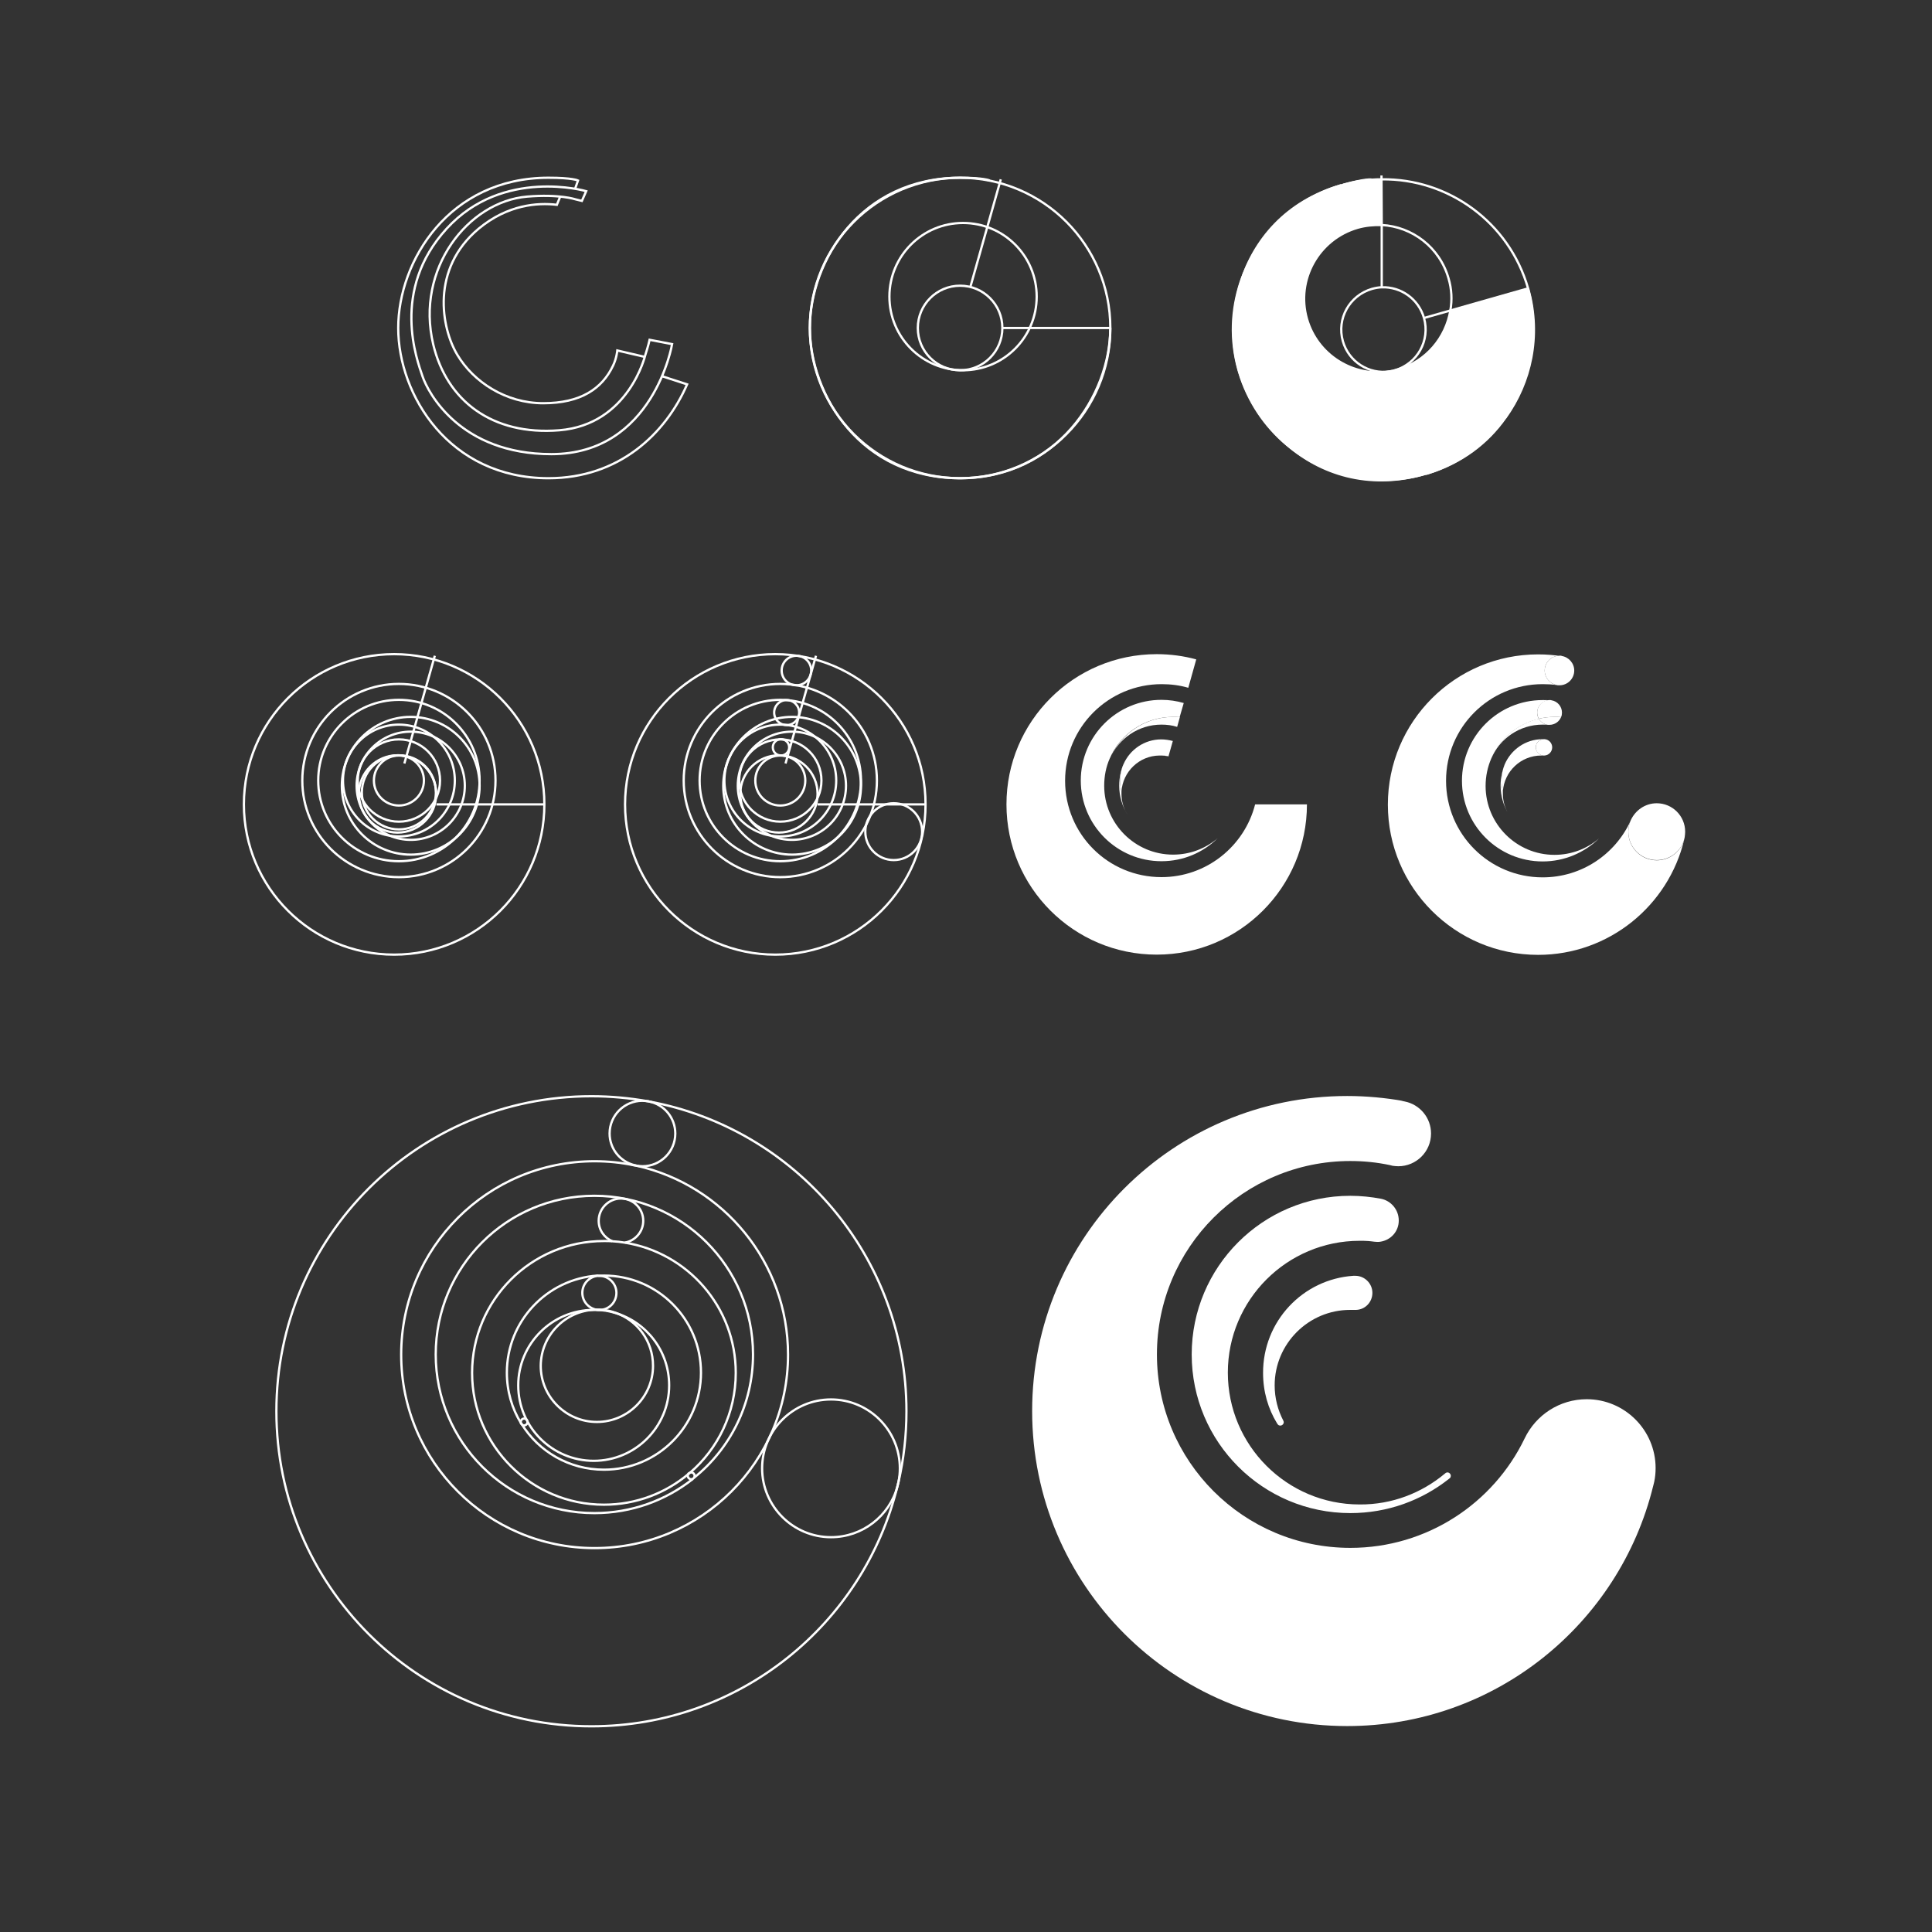 <?xml version="1.0" encoding="utf-8"?>
<!-- Generator: Adobe Illustrator 18.1.0, SVG Export Plug-In . SVG Version: 6.00 Build 0)  -->
<!DOCTYPE svg PUBLIC "-//W3C//DTD SVG 1.1//EN" "http://www.w3.org/Graphics/SVG/1.1/DTD/svg11.dtd">
<svg version="1.1" id="Layer_1" xmlns="http://www.w3.org/2000/svg" xmlns:xlink="http://www.w3.org/1999/xlink" x="0px" y="0px"
	 viewBox="0 0 850 850" enable-background="new 0 0 850 850" xml:space="preserve">
<rect fill="#333333" width="850" height="850"/>
<g>
	<circle fill="none" stroke="#FFFFFF" stroke-miterlimit="10" cx="175.5" cy="348.6" r="16.3"/>
	<circle fill="none" stroke="#FFFFFF" stroke-miterlimit="10" cx="174.9" cy="349.3" r="17"/>
	<circle fill="none" stroke="#FFFFFF" stroke-miterlimit="10" cx="173.4" cy="353.9" r="66.1"/>
	<circle fill="none" stroke="#FFFFFF" stroke-miterlimit="10" cx="175.5" cy="343.4" r="42.5"/>
	<circle fill="none" stroke="#FFFFFF" stroke-miterlimit="10" cx="175.5" cy="343.4" r="35.5"/>
	<circle fill="none" stroke="#FFFFFF" stroke-miterlimit="10" cx="175.5" cy="343.4" r="24.6"/>
	<circle fill="none" stroke="#FFFFFF" stroke-miterlimit="10" cx="175.5" cy="343.4" r="18.1"/>
	<circle fill="none" stroke="#FFFFFF" stroke-miterlimit="10" cx="175.5" cy="343.4" r="11"/>
	<circle fill="none" stroke="#FFFFFF" stroke-miterlimit="10" cx="180.7" cy="345.7" r="30.3"/>
	<circle fill="none" stroke="#FFFFFF" stroke-miterlimit="10" cx="180.7" cy="345.7" r="23.8"/>
	<polygon fill="none" stroke="#FFFFFF" stroke-miterlimit="10" points="192,353.9 239.6,353.9 239.6,353.9 	"/>
	<polygon fill="none" stroke="#FFFFFF" stroke-miterlimit="10" points="177.9,335.9 191.3,288.5 191.3,288.5 	"/>
	<circle fill="none" stroke="#FFFFFF" stroke-miterlimit="10" cx="342.7" cy="349.3" r="17"/>
	<circle fill="none" stroke="#FFFFFF" stroke-miterlimit="10" cx="341.1" cy="353.9" r="66.1"/>
	<circle fill="none" stroke="#FFFFFF" stroke-miterlimit="10" cx="343.3" cy="343.4" r="42.5"/>
	<circle fill="none" stroke="#FFFFFF" stroke-miterlimit="10" cx="343.3" cy="343.4" r="35.5"/>
	<circle fill="none" stroke="#FFFFFF" stroke-miterlimit="10" cx="343.3" cy="343.4" r="24.6"/>
	<circle fill="none" stroke="#FFFFFF" stroke-miterlimit="10" cx="343.3" cy="343.4" r="18.1"/>
	<circle fill="none" stroke="#FFFFFF" stroke-miterlimit="10" cx="343.3" cy="343.4" r="11"/>
	<circle fill="none" stroke="#FFFFFF" stroke-miterlimit="10" cx="348.5" cy="345.7" r="30.3"/>
	<circle fill="none" stroke="#FFFFFF" stroke-miterlimit="10" cx="348.4" cy="345.7" r="23.8"/>
	<polygon fill="none" stroke="#FFFFFF" stroke-miterlimit="10" points="359.7,353.9 407.3,353.9 407.3,353.9 	"/>
	<polygon fill="none" stroke="#FFFFFF" stroke-miterlimit="10" points="345.6,335.9 359,288.5 359,288.5 	"/>
	<circle fill="none" stroke="#FFFFFF" stroke-miterlimit="10" cx="393.2" cy="365.9" r="12.5"/>
	<circle fill="none" stroke="#FFFFFF" stroke-miterlimit="10" cx="343.6" cy="328.8" r="3.6"/>
	<circle fill="none" stroke="#FFFFFF" stroke-miterlimit="10" cx="346.1" cy="313.5" r="5.5"/>
	<circle fill="none" stroke="#FFFFFF" stroke-miterlimit="10" cx="350.4" cy="295" r="6.5"/>
	<circle fill="none" stroke="#FFFFFF" stroke-miterlimit="10" cx="422.4" cy="144.3" r="66.1"/>
	<circle fill="none" stroke="#FFFFFF" stroke-miterlimit="10" cx="422.4" cy="144.3" r="18.6"/>
	<circle fill="none" stroke="#FFFFFF" stroke-miterlimit="10" cx="423.7" cy="130.5" r="32.4"/>
	<polygon fill="none" stroke="#FFFFFF" stroke-miterlimit="10" points="441,144.3 488.6,144.3 488.6,144.3 	"/>
	<polygon fill="none" stroke="#FFFFFF" stroke-miterlimit="10" points="426.9,126.3 440.3,78.9 440.3,78.9 	"/>
	<path fill="none" stroke="#FFFFFF" stroke-miterlimit="10" d="M488.5,144.3c0,29.5-23.6,66.1-66.1,66.1
		c-43.7,0-66.1-36.6-66.1-66.1s22.4-66.1,66.1-66.1c10.6,0,13,1.2,13,1.2"/>
	<path fill="none" stroke="#FFFFFF" stroke-miterlimit="10" d="M590.9,81.3c5.7-1.6,11.3-2.4,17-2.4c29.1-0.4,56,18.7,64.4,48
		c0.1,0.2,0.1,0.4,0.2,0.7c5.5,20.1,1.1,40.6-10.2,56.2"/>
	<path fill="none" stroke="#FFFFFF" stroke-miterlimit="10" d="M626.3,208.7c-0.1,0-0.3,0.1-0.4,0.1c-21.6,5.9-43.7,0.3-59.7-13.1
		c-9.7-8.1-17.1-19-21-31.9c-0.1-0.2-0.1-0.4-0.2-0.7c-0.1-0.2-0.1-0.4-0.2-0.7c-3.6-13-3-26.2,1-38.2c6.6-19.8,22.4-36.2,43.9-42.6
		c0.1,0,0.3-0.1,0.4-0.1"/>
	<path fill="none" stroke="#FFFFFF" stroke-miterlimit="10" d="M662.1,183.9c-8.2,11.3-19.9,20-34.2,24.4c-0.1,0-0.3,0.1-0.4,0.1"/>
	<path fill="none" stroke="#FFFFFF" stroke-miterlimit="10" d="M611.4,163.4c-9.1,1.4-18-4.2-20.6-13.3c-2.8-9.9,2.9-20.1,12.8-23
		c1.5-0.4,3-0.7,4.4-0.7c8.3-0.3,16.1,5.1,18.5,13.5c2.8,9.9-2.9,20.1-12.8,23c-0.4,0.1-0.8,0.2-1.1,0.3"/>
	<path fill="none" stroke="#FFFFFF" stroke-miterlimit="10" d="M612.5,163.2c-0.4,0.1-0.7,0.1-1.1,0.2"/>
	<path fill="none" stroke="#FFFFFF" stroke-miterlimit="10" d="M607.9,99c13.4,0.7,25.5,9.8,29.4,23.5c1.4,4.7,1.6,9.5,0.8,14.1
		c-2,12-10.6,22.4-23.1,26c-0.8,0.2-1.6,0.4-2.4,0.6l0,0c-0.4,0.1-0.7,0.1-1.1,0.2l0,0c-16,2.7-31.9-7.1-36.5-23.1
		c-4.9-17.2,5.1-35.1,22.3-40.1C600.8,99.2,604.4,98.9,607.9,99z"/>
	<polyline fill="none" stroke="#FFFFFF" stroke-miterlimit="10" points="626.5,139.9 638.1,136.6 672.2,126.9 	"/>
	<line fill="none" stroke="#FFFFFF" stroke-miterlimit="10" x1="607.9" y1="126.5" x2="607.9" y2="126.5"/>
	<line fill="none" stroke="#FFFFFF" stroke-miterlimit="10" x1="607.9" y1="126.5" x2="607.9" y2="99"/>
	<line fill="none" stroke="#FFFFFF" stroke-miterlimit="10" x1="607.9" y1="99" x2="607.8" y2="78.9"/>
	<line fill="none" stroke="#FFFFFF" stroke-miterlimit="10" x1="607.8" y1="78.9" x2="607.8" y2="77.2"/>
	<path fill="none" stroke="#FFFFFF" stroke-miterlimit="10" d="M672.2,126.9c0.1,0.2,0.1,0.4,0.2,0.7c4.7,17.2,1.8,39.1-10.2,56.2
		c0,0,0,0,0,0.1c-7.6,10.8-18.9,19.7-34.2,24.4c-0.1,0-0.3,0.1-0.4,0.1c-0.3,0.1-0.5,0.2-0.8,0.2c-0.1,0-0.3,0.1-0.4,0.1
		c-0.1,0-0.3,0.1-0.4,0.1c-24.3,6.6-45.1-0.4-59.7-13.1c-10.3-8.8-17.5-20.4-21-31.9c-0.1-0.2-0.1-0.4-0.2-0.7
		c-0.1-0.2-0.1-0.4-0.2-0.7c-3.2-11.6-3.1-25.3,1-38.2c5.8-18.5,19.7-35.5,43.9-42.6c0.1,0,0.3-0.1,0.4-0.1c0.1,0,0.3-0.1,0.4-0.1
		c0.1,0,0.3-0.1,0.4-0.1c9.9-2.8,12.4-2.3,12.4-2.3"/>
	<path fill="none" stroke="#FFFFFF" stroke-miterlimit="10" d="M257.9,84.1c0,0-36.6-10.6-61.4,16.5s-13,57.9-10.6,65
		s16.5,34.2,56.7,34.2c44.9,0,53.1-48.4,53.1-48.4l-9.9-1.9c0,0-0.7,3.1-1.9,6.7c0,0-7.2,30.6-37.8,33.1
		c-29.5,2.4-49.6-13-55.5-37.8c-7.9-33.2,15.3-62.8,41.3-65c14.2-1.2,21.3,1.2,21.3,1.2c2.3,0.6,2.8,0.7,2.8,0.7L257.9,84.1z"/>
	<path fill="none" stroke="#FFFFFF" stroke-miterlimit="10" d="M283.6,157l-12-2.8c0,0-0.3,3.4-1.9,6.7
		c-4.8,10.1-14.2,16.5-30.7,16.5s-30.7-9.4-37.8-21.3c-7.1-11.8-11.8-37.8,9.4-55.5C223.4,90,236.5,89.1,245,90.1l1.5-3.7"/>
	<path fill="none" stroke="#FFFFFF" stroke-miterlimit="10" d="M291.2,165.5l11.1,3.6c-9.5,21.8-30,41.3-61,41.3
		c-43.7,0-66.1-36.6-66.1-66.1s22.4-66.1,66.1-66.1c10.6,0,13,1.2,13,1.2l-1.3,3.7"/>
	<path fill="none" stroke="#FFFFFF" stroke-miterlimit="10" d="M285.5,484.6C350,496.5,398.8,553,398.8,620.9
		c0,10.7-1.2,21.1-3.5,31.1c-0.2,0.7-0.3,1.4-0.5,2c-14.9,60.6-69.5,105.5-134.6,105.5c-76.6,0-138.6-62.1-138.6-138.6
		c0-76.6,62.1-138.6,138.6-138.6c8.5,0,16.8,0.8,24.8,2.2C285.1,484.5,285.3,484.5,285.5,484.6z"/>
	<path fill="none" stroke="#FFFFFF" stroke-miterlimit="10" d="M280.2,512.9c38,8.5,66.5,42.5,66.5,83.1c0,47-38.1,85.1-85.1,85.1
		S176.5,643,176.5,596s38.1-85.1,85.1-85.1c6,0,11.8,0.6,17.4,1.8C279.4,512.7,279.8,512.8,280.2,512.9z"/>
	<path fill="none" stroke="#FFFFFF" stroke-miterlimit="10" d="M394.8,654.1c-3.5,12.8-15.3,22.2-29.2,22.2
		c-16.7,0-30.3-13.6-30.3-30.3s13.6-30.3,30.3-30.3c16.7,0,30.3,13.6,30.3,30.3c0,2.1-0.2,4.1-0.6,6
		C395.1,652.7,395,653.4,394.8,654.1z"/>
	<path fill="none" stroke="#FFFFFF" stroke-miterlimit="10" d="M285.5,484.6c6.6,1.3,11.6,7.1,11.6,14.1c0,8-6.5,14.4-14.4,14.4
		c-0.8,0-1.7-0.1-2.5-0.2c-0.4-0.1-0.8-0.2-1.2-0.3c-6.2-1.6-10.8-7.2-10.8-13.9c0-8,6.5-14.4,14.4-14.4c0.8,0,1.6,0.1,2.3,0.2
		C285.1,484.5,285.3,484.5,285.5,484.6z"/>
	<path fill="none" stroke="#FFFFFF" stroke-miterlimit="10" d="M262,576.2c0.2,0,0.4,0,0.6,0c0.1,0,0.2,0,0.3,0c0.3,0,0.6,0,1,0
		c2.5,0.1,4.8,0.6,7,1.4c9.6,3.4,16.4,12.5,16.4,23.3c0,13.6-11.1,24.7-24.7,24.7s-24.7-11.1-24.7-24.7
		C238,587.5,248.7,576.6,262,576.2"/>
	<path fill="none" stroke="#FFFFFF" stroke-miterlimit="10" d="M270.9,577.7c13.6,4.1,23.5,16.8,23.5,31.8
		c0,18.3-14.9,33.2-33.2,33.2S228,627.8,228,609.5s14.9-33.2,33.2-33.2c0.2,0,0.5,0,0.7,0l0,0C265.1,576.3,268.1,576.8,270.9,577.7z
		"/>
	<path fill="none" stroke="#FFFFFF" stroke-miterlimit="10" d="M304.8,650.7c-11.9,9.4-26.9,15-43.3,15c-38.5,0-69.8-31.2-69.8-69.8
		c0-38.5,31.2-69.8,69.8-69.8c38.5,0,69.8,31.2,69.8,69.8c0,21.9-10.1,41.5-25.9,54.2"/>
	<path fill="none" stroke="#FFFFFF" stroke-miterlimit="10" d="M274.8,546.7c27.7,4.4,48.9,28.3,48.9,57.3c0,17.6-7.8,33.4-20.2,44
		c-0.2,0.1-0.3,0.3-0.5,0.4c-10.1,8.5-23.1,13.6-37.3,13.6c-32,0-58-26-58-58s26-58,58-58c1.2,0,2.5,0,3.7,0.1
		C271.2,546.2,273,546.4,274.8,546.7z"/>
	<path fill="none" stroke="#FFFFFF" stroke-miterlimit="10" d="M263.6,561.3c0.7,0,1.4-0.1,2.1-0.1c23.6,0,42.7,19.1,42.7,42.7
		c0,23.6-19.1,42.7-42.7,42.7c-15.3,0-28.7-8-36.2-20.1c-0.1-0.1-0.2-0.3-0.3-0.4c-4-6.5-6.2-14.1-6.2-22.2
		c0-22.6,17.6-41.2,39.9-42.7C263.1,561.3,263.3,561.3,263.6,561.3z"/>
	<path fill="none" stroke="#FFFFFF" stroke-miterlimit="10" d="M303.4,648c0.2-0.1,0.5-0.2,0.7-0.2c0.8,0,1.5,0.7,1.5,1.5
		c0,0.3-0.1,0.7-0.3,0.9c-0.2,0.2-0.4,0.4-0.6,0.5s-0.4,0.1-0.6,0.1c-0.8,0-1.5-0.7-1.5-1.5c0-0.4,0.1-0.7,0.3-1
		C303.1,648.2,303.3,648.1,303.4,648z"/>
	<path fill="none" stroke="#FFFFFF" stroke-miterlimit="10" d="M229.2,626.2c-0.1-0.2-0.1-0.4-0.1-0.6c0-0.8,0.7-1.5,1.5-1.5
		s1.5,0.7,1.5,1.5s-0.7,1.5-1.5,1.5c-0.5,0-0.9-0.2-1.1-0.5C229.3,626.5,229.3,626.4,229.2,626.2z"/>
	<path fill="none" stroke="#FFFFFF" stroke-miterlimit="10" d="M269.4,546.1c-3.5-1.5-6-4.9-6-9c0-5.4,4.4-9.8,9.8-9.8
		s9.8,4.4,9.8,9.8c0,4.8-3.5,8.8-8.1,9.6"/>
	<path fill="none" stroke="#FFFFFF" stroke-miterlimit="10" d="M263.6,561.3L263.6,561.3c4.2,0,7.6,3.4,7.6,7.5s-3.2,7.4-7.2,7.5
		c-0.1,0-0.2,0-0.3,0c-0.2,0-0.5,0-0.7,0c-3.8-0.4-6.8-3.6-6.8-7.5s2.9-7,6.7-7.5C263.1,561.3,263.3,561.3,263.6,561.3z"/>
</g>
<g>
	<path fill="#FFFFFF" d="M511,385.9c19.8,0,36.5-13.6,41.2-32H575c0,36.5-29.6,66.1-66.1,66.1s-66.1-29.6-66.1-66.1
		s29.6-66.1,66.1-66.1c6,0,11.9,0.8,17.4,2.3l-3.5,12.5c-3.7-1.1-7.7-1.6-11.7-1.6c-23.5,0-42.5,19-42.5,42.5S487.5,385.9,511,385.9
		z"/>
	<path fill="#FFFFFF" d="M514.2,332.8L514.2,332.8c-0.4-0.1-0.7-0.1-1.1-0.2C513.4,332.7,513.8,332.7,514.2,332.8z"/>
	<path fill="#FFFFFF" d="M511,332.4c1.1,0,2.2,0.1,3.2,0.3v0.1c-0.4-0.1-0.7-0.2-1.1-0.2c-0.6-0.1-1.3-0.2-2-0.2c-0.2,0-0.5,0-0.7,0
		c-0.1,0-0.2,0-0.2,0C510.4,332.4,510.7,332.4,511,332.4z"/>
	<path fill="#FFFFFF" d="M510.1,332.4c-8.9,0.1-16.1,7.1-16.7,15.8c-0.4-1.5-0.6-3.1-0.6-4.8c0-2.6,0.5-5,1.5-7.2
		c2.8-6.4,9.2-10.9,16.6-10.9c1.8,0,3.5,0.3,5.1,0.7l-1.9,6.7c-1-0.2-2.1-0.3-3.2-0.3C510.7,332.4,510.4,332.4,510.1,332.4
		C510.2,332.4,510.1,332.4,510.1,332.4z"/>
	<path fill="#FFFFFF" d="M511,318.8c-10.2,0-18.9,6.2-22.7,15l0,0c4.6-10.8,15.4-18.4,27.9-18.4c1,0,1.9,0,2.9,0.1l-1.2,4.3
		C515.7,319.1,513.4,318.8,511,318.8z"/>
	<path fill="#FFFFFF" d="M492.8,343.4c0,1.7,0.2,3.3,0.6,4.8c0,0.4,0,0.8,0,1.1c0,3.4,1,6.6,2.8,9.3l0,0c-2.4-3.7-3.8-8.2-3.8-13
		c0-3.4,0.7-6.6,2-9.5l0,0C493.4,338.4,492.8,340.8,492.8,343.4z"/>
	<path fill="#FFFFFF" d="M511,378.9c-19.6,0-35.5-15.9-35.5-35.5s15.9-35.5,35.5-35.5c3.4,0,6.7,0.5,9.8,1.4l-1.8,6.2
		c-0.9-0.1-1.9-0.1-2.9-0.1c-12.5,0-23.3,7.6-27.9,18.4c-1.6,3.6-2.4,7.7-2.4,11.9c0,16.7,13.6,30.3,30.3,30.3
		c7.5,0,14.3-2.7,19.6-7.2C529.3,375.1,520.6,378.9,511,378.9z"/>
	<path fill="#FFFFFF" d="M717.5,360.8c2-4.3,6.3-7.4,11.4-7.4c6.9,0,12.5,5.6,12.5,12.5c0,0.8-0.1,1.6-0.2,2.4
		c-0.1,0.3-0.1,0.6-0.2,0.9l0,0c-1.4,5.3-6.3,9.2-12.1,9.2c-6.9,0-12.5-5.6-12.5-12.5C716.4,364.1,716.8,362.4,717.5,360.8z"/>
	<path fill="#FFFFFF" d="M686.1,288.5c-3.6,0-6.5,2.9-6.5,6.5c0,3.2,2.3,5.8,5.3,6.4c-2-0.3-4.1-0.4-6.2-0.4
		c-23.5,0-42.5,19-42.5,42.5s19,42.5,42.5,42.5c17.3,0,32.1-10.3,38.8-25.1c-0.7,1.6-1.1,3.3-1.1,5.1c0,6.9,5.6,12.5,12.5,12.5
		c5.8,0,10.6-3.9,12.1-9.2c-6.9,29.1-33.1,50.8-64.3,50.8c-36.5,0-66.1-29.6-66.1-66.1s29.6-66.1,66.1-66.1c3.6,0,7.1,0.3,10.5,0.8
		l0,0C686.8,288.5,686.4,288.5,686.1,288.5z"/>
	<path fill="#FFFFFF" d="M679.6,295c0-3.6,2.9-6.5,6.5-6.5c0.3,0,0.7,0,1,0.1c3.1,0.5,5.5,3.2,5.5,6.4c0,3.6-2.9,6.5-6.5,6.5
		c-0.3,0-0.5,0-0.7,0s-0.3-0.1-0.5-0.1C681.9,300.8,679.6,298.2,679.6,295z"/>
	<path fill="#FFFFFF" d="M683.9,315.4c-2.4,0-4.7,0.3-6.9,0.8c-0.4-0.8-0.7-1.7-0.7-2.7c0-3,2.4-5.5,5.5-5.5c0.1,0,0.1,0,0.2,0
		c0.2,0,0.4,0,0.6,0.1c2.6,0.4,4.6,2.7,4.6,5.4c0,0.7-0.1,1.4-0.4,2C685.9,315.4,684.9,315.4,683.9,315.4z"/>
	<path fill="#FFFFFF" d="M681.8,308.1c-3,0-5.5,2.4-5.5,5.5c0,1,0.3,1.9,0.7,2.7c-9.4,2.2-17.1,8.7-20.9,17.4
		c-1.6,3.7-2.5,7.8-2.5,12.1c0,16.7,13.6,30.3,30.3,30.3c7.5,0,14.3-2.7,19.6-7.2c-6.4,6.2-15.1,10.1-24.8,10.1
		c-19.6,0-35.5-15.9-35.5-35.5s15.9-35.5,35.5-35.5c1.1,0,2.2,0,3.3,0.1C681.9,308.1,681.8,308.1,681.8,308.1z"/>
	<path fill="#FFFFFF" d="M675.7,328.8c0-2,1.6-3.6,3.6-3.6c0.1,0,0.1,0,0.2,0c1.9,0.1,3.4,1.7,3.4,3.6s-1.5,3.5-3.4,3.6
		c-0.2,0-0.4,0-0.6,0C677.1,332.2,675.7,330.7,675.7,328.8z"/>
	<path fill="#FFFFFF" d="M681,318.9c-1.7-0.2-3.2-1.3-4-2.7c2.2-0.5,4.5-0.8,6.9-0.8c1,0,2,0,2.9,0.1c-0.8,2-2.8,3.4-5.1,3.4
		c-0.1,0-0.3,0-0.4,0C681.3,318.9,681.2,318.9,681,318.9z"/>
	<path fill="#FFFFFF" d="M678.1,332.4c-9,0-16.3,7-16.9,15.8c-0.4-1.5-0.6-3.1-0.6-4.8c0-2.5,0.5-4.9,1.4-7.1
		c2.8-6.5,9.2-11.1,16.7-11.1c0.3,0,0.5,0,0.8,0l0,0c-0.1,0-0.1,0-0.2,0c-2,0-3.6,1.6-3.6,3.6c0,1.8,1.4,3.3,3.1,3.6l0,0
		C678.6,332.4,678.4,332.4,678.1,332.4z"/>
	<path fill="#FFFFFF" d="M681,318.9c-0.8-0.1-1.5-0.1-2.3-0.1c-10.1,0-18.8,6.1-22.6,14.8l0,0c3.8-8.7,11.5-15.2,20.9-17.4
		C677.8,317.6,679.3,318.7,681,318.9z"/>
	<path fill="#FFFFFF" d="M660.6,343.4c0,1.7,0.2,3.3,0.6,4.8c0,0.4,0,0.8,0,1.1c0,3.2,0.9,6.2,2.5,8.8l0,0
		c-2.2-3.6-3.5-7.9-3.5-12.5c0-3.3,0.7-6.5,1.9-9.4l0,0C661.1,338.5,660.6,340.9,660.6,343.4z"/>
	<path fill="#FFFFFF" d="M672.2,126.9c0.1,0.2,0.1,0.4,0.2,0.7c4.7,17.2,1.8,39.1-10.2,56.2c0,0,0,0,0,0.1
		c-8.2,11.3-19.9,20-34.2,24.4c-0.1,0-0.3,0.1-0.4,0.1c-0.3,0.1-0.5,0.2-0.8,0.2c-0.1,0-0.3,0.1-0.4,0.1c-0.1,0-0.3,0.1-0.4,0.1
		c-21.6,5.9-43.7,0.3-59.7-13.1c-10.3-8.8-17.5-20.4-21-31.9c-0.1-0.2-0.1-0.4-0.2-0.7c-0.1-0.2-0.1-0.4-0.2-0.7
		c-3.2-11.6-3.1-25.3,1-38.2c6.6-19.8,22.4-36.2,43.9-42.6c0.1,0,0.3-0.1,0.4-0.1c0.1,0,0.3-0.1,0.4-0.1c0.1,0,0.3-0.1,0.4-0.1
		c5.7-1.6,11.3-2.4,17-2.4v20.2c-3.5-0.2-7.1,0.2-10.7,1.2c-17.2,4.9-27.2,22.8-22.3,40.1c4.6,16,20.4,25.8,36.5,23.1l0,0
		c0.4-0.1,0.7-0.1,1.1-0.2l0,0c0.8-0.2,1.6-0.4,2.4-0.6c12.5-3.6,21.1-14,23.1-26L672.2,126.9z"/>
	<path fill="#FFFFFF" d="M615.2,484.3c0.8,0,1.6,0.1,2.3,0.2c0.2,0,0.3,0.1,0.5,0.1c6.6,1.3,11.6,7.1,11.6,14.1
		c0,8-6.5,14.4-14.4,14.4c-0.8,0-1.7-0.1-2.5-0.2c-0.4-0.1-0.8-0.2-1.2-0.3c-5.6-1.2-11.5-1.8-17.4-1.8c-47,0-85.1,38.1-85.1,85.1
		s38.1,85.1,85.1,85.1c33.8,0,63-19.7,76.7-48.2l0,0c4.9-10.2,15.3-17.2,27.3-17.2c16.7,0,30.3,13.6,30.3,30.3c0,2.1-0.2,4.1-0.6,6
		c-0.2,0.7-0.3,1.4-0.5,2c-14.9,60.6-69.5,105.5-134.6,105.5c-76.6,0-138.6-62.1-138.6-138.6c0-76.6,62.1-138.6,138.6-138.6
		c8.5,0,16.8,0.8,24.8,2.2C616.8,484.4,616,484.3,615.2,484.3z"/>
	<path fill="#FFFFFF" d="M635.6,648.4c0.2-0.1,0.3-0.3,0.5-0.4c0.2-0.1,0.5-0.2,0.7-0.2c0.8,0,1.5,0.7,1.5,1.5
		c0,0.3-0.1,0.7-0.3,0.9s-0.4,0.3-0.6,0.5c-11.9,9.4-26.9,15-43.3,15c-38.5,0-69.8-31.2-69.8-69.8c0-38.5,31.2-69.8,69.8-69.8
		c4.6,0,9.2,0.5,13.5,1.3l0,0c4.4,0.9,7.8,4.8,7.8,9.6s-3.5,8.6-8.1,9.3c-1.7,0.3-3.6-0.2-5.4-0.3c-1.2-0.1-2.5-0.1-3.7-0.1
		c-32,0-58,26-58,58s26,58,58,58C612.5,662,625.5,656.8,635.6,648.4z"/>
	<path fill="#FFFFFF" d="M595.4,561.3c0.3,0,0.5,0,0.8,0c0,0,0,0,0.1,0c4.1,0,7.5,3.4,7.5,7.5s-3.2,7.4-7.2,7.5c-0.3,0-0.6,0-1,0
		c-0.1,0-0.2,0-0.3,0c-0.2,0-0.4,0-0.6,0l0,0c-0.2,0-0.5,0-0.7,0c-18.3,0-33.2,14.9-33.2,33.2c0,5.6,1.4,10.9,3.8,15.5l0,0
		c0.1,0.2,0.2,0.5,0.2,0.7c0,0.8-0.7,1.5-1.5,1.5c-0.5,0-0.9-0.2-1.1-0.5c-0.1-0.1-0.2-0.3-0.3-0.4c-4-6.5-6.2-14.1-6.2-22.2
		C555.6,581.3,573.2,562.8,595.4,561.3z"/>
</g>
</svg>
